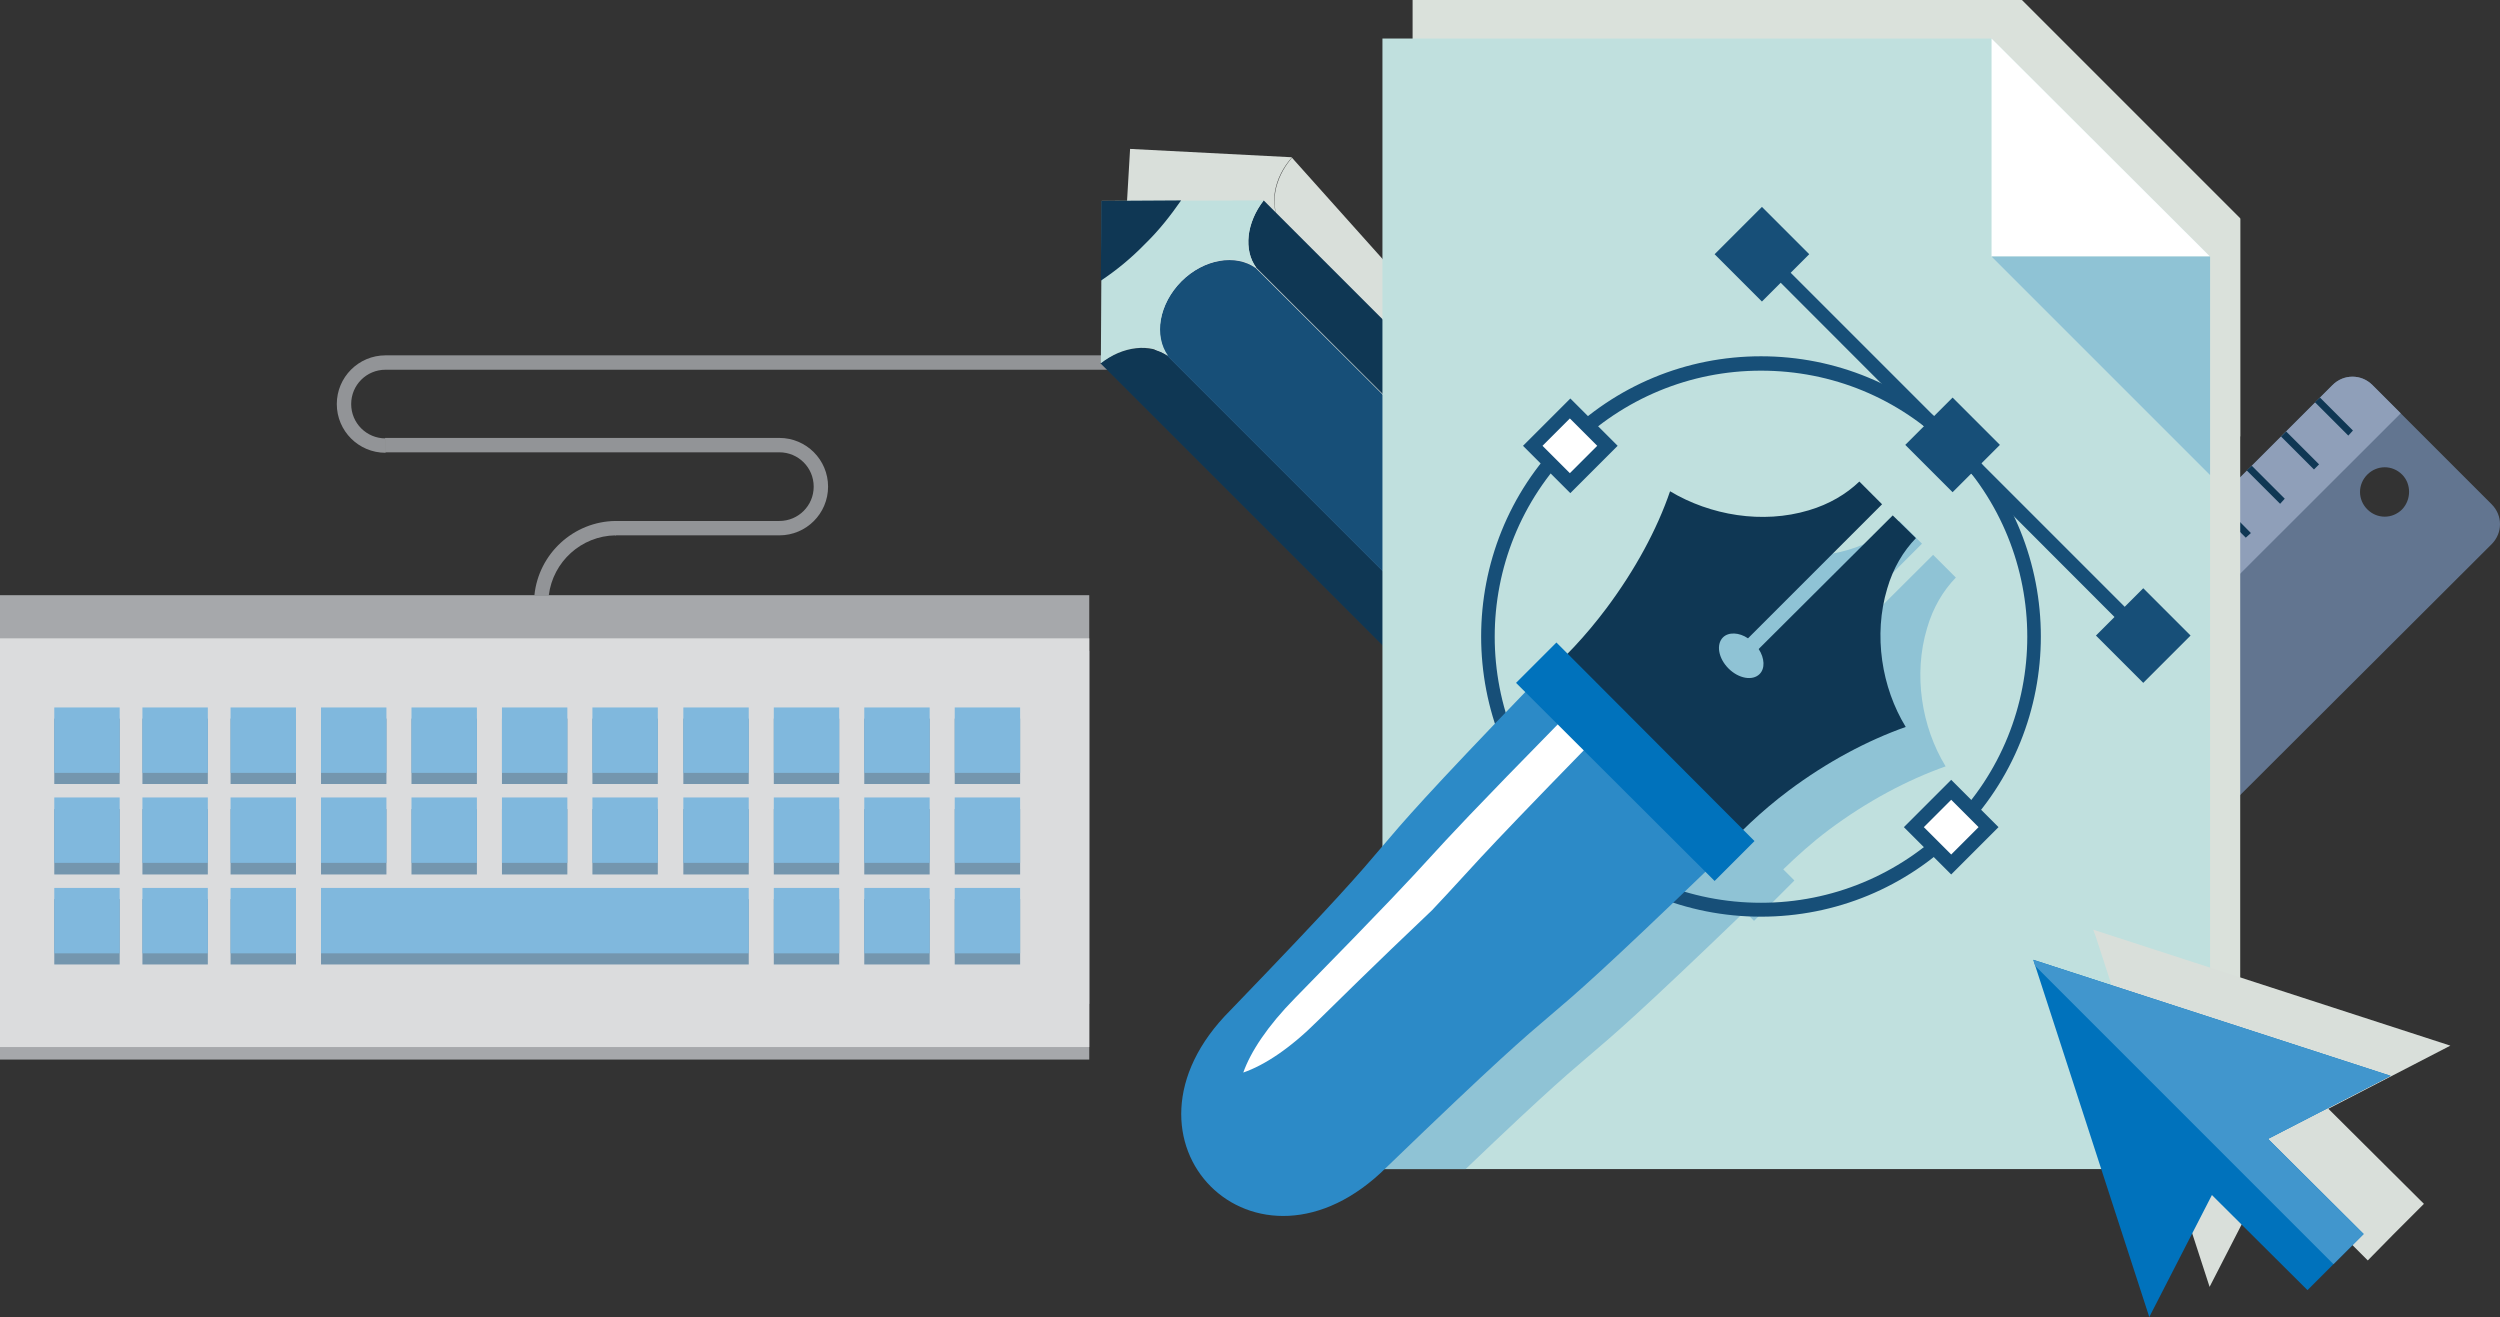 <?xml version="1.0" encoding="utf-8"?>
<!-- Generator: Adobe Illustrator 18.1.1, SVG Export Plug-In . SVG Version: 6.00 Build 0)  -->
<svg version="1.1" id="Layer_1" xmlns="http://www.w3.org/2000/svg" xmlns:xlink="http://www.w3.org/1999/xlink" x="0px" y="0px"
	 viewBox="0 0 538.9 283.9" enable-background="new 0 0 538.9 283.9" xml:space="preserve">
<rect x="0" y="0" width="538.9" height="283.9" fill="#333333" stroke="none"/>
<g>
	<g>
		<g>
			<path fill="#929497" d="M132.8,112.3v3.1h-0.1c-7.4,0.1-13.5,5.7-14.4,12.9h-3.1c0.9-8.9,8.4-15.9,17.5-16H132.8z"/>
		</g>
		<g>
			<path fill="#929497" d="M132.6,115.4h35.4c5.8,0,10.5-4.7,10.5-10.5c0-5.8-4.7-10.5-10.5-10.5l-85,0v3.1l85,0
				c4.1,0,7.4,3.3,7.4,7.4c0,4.1-3.3,7.4-7.4,7.4h-35.4V115.4L132.6,115.4z"/>
		</g>
		<g>
			<path fill="#929497" d="M83.1,97.6c-5.8,0-10.5-4.7-10.5-10.5c0-5.8,4.7-10.5,10.5-10.5h165.4v3.1H83.1c-4.1,0-7.4,3.3-7.4,7.4
				c0,4.1,3.3,7.4,7.4,7.4"/>
		</g>
	</g>
	<g>
		<path fill="#D9DFDA" d="M327.2,146l20.1-18l8.5-7.6L278.5,34c-3.9,4.5-4.9,10.4-2.4,14.3c-2.6-4-1.6-9.9,2.4-14.4l-34.9-1.8
			l-1,17.1v0l-1.1,17.8c0,0,0,0,0,0l77.2,86.4L327.2,146z M243.6,65.8c4.4-2.2,9.2-2.1,12.4,0.5C252.9,63.8,248.1,63.7,243.6,65.8z
			 M242.1,66.7c0.4-0.3,0.9-0.6,1.3-0.8C242.9,66.2,242.5,66.5,242.1,66.7z"/>
		<polygon fill="#D9DFDA" points="355.8,120.6 347.4,128.1 327.3,146.1 318.8,153.6 326.6,162.3 335,154.8 355.1,136.8 363.6,129.3 
					"/>
	</g>
	<g>
		<path fill="#627590" d="M439.7,206L414,180.3c-2.4-2.4-2.4-6.2,0-8.6L502.8,83c2.4-2.4,6.2-2.4,8.6,0l25.7,25.7
			c2.4,2.4,2.4,6.2,0,8.6L448.2,206C445.9,208.4,442,208.4,439.7,206z M517.8,102.3c-2.1-2.1-5.4-2.1-7.5,0c-2.1,2.1-2.1,5.4,0,7.5
			c2.1,2.1,5.4,2.1,7.5,0C519.8,107.7,519.8,104.3,517.8,102.3z"/>
		<path fill="#8F9FB9" d="M420.1,186.4l-6.1-6c-2.4-2.4-2.4-6.2,0-8.6L502.8,83c2.4-2.4,6.2-2.4,8.6,0l6.1,6.1L420.1,186.4z"/>
		<g>
			<g>
				<polygon fill="#0F3754" points="506.2,93.9 499,86.7 500.1,85.7 507.2,92.8 506.2,93.9 				"/>
			</g>
			<g>
				<polygon fill="#0F3754" points="498.8,101.2 491.7,94.1 492.8,93 499.9,100.1 498.8,101.2 				"/>
			</g>
			<g>
				<polygon fill="#0F3754" points="491.5,108.6 484.3,101.4 485.4,100.4 492.5,107.5 491.5,108.6 				"/>
			</g>
			<g>
				<polygon fill="#0F3754" points="484.1,115.9 477,108.8 478.1,107.7 485.2,114.9 484.1,115.9 				"/>
			</g>
			<g>
				<polygon fill="#0F3754" points="476.8,123.3 469.6,116.2 470.7,115.1 477.8,122.2 476.8,123.3 				"/>
			</g>
			<g>
				<polygon fill="#0F3754" points="469.4,130.6 462.3,123.5 463.3,122.4 470.5,129.6 469.4,130.6 				"/>
			</g>
			<g>
				<polygon fill="#0F3754" points="462,138 454.9,130.9 456,129.8 463.1,136.9 462,138 				"/>
			</g>
			<g>
				<polygon fill="#0F3754" points="454.7,145.3 447.6,138.2 448.6,137.1 455.8,144.3 454.7,145.3 				"/>
			</g>
			<g>
				<polygon fill="#0F3754" points="447.3,152.7 440.2,145.6 441.3,144.5 448.4,151.6 447.3,152.7 				"/>
			</g>
			<g>
				<polygon fill="#0F3754" points="440,160.1 432.9,152.9 433.9,151.9 441.1,159 440,160.1 				"/>
			</g>
			<g>
				<polygon fill="#0F3754" points="432.6,167.4 425.5,160.3 426.6,159.2 433.7,166.3 432.6,167.4 				"/>
			</g>
			<g>
				<polygon fill="#0F3754" points="425.3,174.8 418.1,167.6 419.2,166.6 426.3,173.7 425.3,174.8 				"/>
			</g>
		</g>
	</g>
	<g>
		<polygon fill="#DAE1DB" points="482.9,243.7 482.9,112.7 482.9,47.1 435.8,0 304.5,0 304.5,48.6 304.5,112.7 304.5,243.7 		"/>
		<g>
			<polygon fill="#DAE1DB" points="435.8,47.1 482.9,47.1 435.8,0 			"/>
			<polygon fill="#DAE1DB" points="482.9,47.1 435.8,47.1 482.9,94.1 			"/>
		</g>
	</g>
	<g>
		<path fill="#0F3754" d="M319.2,160.3l-82-82c4.7-3.7,10.6-4.3,14.5-1.6l75.5,75.5L319.2,160.3z"/>
		<path fill="#174F78" d="M346.3,133.2l-19.1,19.1l-75.5-75.5l0,0c0,0,0-0.1-0.1-0.1c0,0,0.1,0.1,0.1,0.1
			c-3.1-4.3-1.9-11.2,2.9-16.1c4.9-4.9,11.8-6,16.1-2.9c0,0-0.1-0.1-0.1-0.1c0,0,0.1,0,0.1,0.1l0,0L346.3,133.2z"/>
		<path fill="#0F3754" d="M270.8,57.7c-2.8-3.8-2.1-9.7,1.6-14.5l82,82l-8,8L270.8,57.7z"/>
		<path fill="#C0E0DE" d="M272.4,43.2c-3.7,4.7-4.4,10.7-1.6,14.5l0,0c0,0-0.1,0-0.1-0.1c0,0,0.1,0.1,0.1,0.1
			c-4.3-3.1-11.2-2-16.1,2.9c-4.9,4.9-6,11.8-2.9,16.1c0,0-0.1-0.1-0.1-0.1c0,0,0,0.1,0.1,0.1l0,0c-3.8-2.8-9.8-2.1-14.5,1.6l0.2-35
			L272.4,43.2z"/>
		<path fill="#0F3754" d="M237.3,60.5l0.1-17.2l17.2-0.1c-2.3,3.3-4.8,6.5-7.8,9.4C243.8,55.7,240.6,58.3,237.3,60.5z"/>
		<g>
			<polygon fill="#627590" points="319.3,160.4 327.3,152.4 335.6,160.6 327.6,168.6 			"/>
			
				<rect x="327.5" y="141.1" transform="matrix(-0.707 0.707 -0.707 -0.707 686.018 9.762)" fill="#8F9FB9" width="27" height="11.6"/>
			<polygon fill="#627590" points="346.4,133.3 354.4,125.3 362.6,133.5 354.6,141.5 			"/>
		</g>
	</g>
	<g>
		<g>
			<polygon fill="#C0E0DE" points="476.4,252 476.4,121 476.4,55.3 429.3,8.3 298,8.3 298,56.9 298,121 298,252 			"/>
			<g>
				<polygon fill="#FFFFFF" points="429.3,55.3 476.4,55.3 429.3,8.3 				"/>
				<polygon fill="#8FC3D5" points="476.4,55.3 429.3,55.3 476.4,102.4 				"/>
			</g>
		</g>
		<g>
			<defs>
				<polygon id="SVGID_1_" points="476.4,252 476.4,121 476.4,55.3 429.3,8.3 298,8.3 298,56.9 298,121 298,252 				"/>
			</defs>
			<clipPath id="SVGID_2_">
				<use xlink:href="#SVGID_1_"  overflow="visible"/>
			</clipPath>
			<path clip-path="url(#SVGID_2_)" fill="#8FC3D5" d="M273.8,226.5c45.8-47.4,19.5-22.9,63.6-68.7l-2-2l8.7-8.7l2.4,2.4
				c2.9-3,5.8-6.2,8.5-9.8c6.2-8.3,10.9-17,13.7-25.2c8.5,5.2,19.8,7,29.8,4c4.4-1.3,8.1-3.5,10.9-6.2l4.9,4.9l-0.2,0.2l-28.6,28.6
				c-1.9-1.2-4.2-1.4-5.4-0.1c-1.5,1.5-1,4.5,1.2,6.7c2.2,2.2,5.2,2.7,6.7,1.2c1.2-1.2,1.1-3.4-0.2-5.4l28.7-28.6l0.2-0.2l4.9,4.9
				c-2.7,2.8-4.9,6.4-6.2,10.9c-3,10-1.2,21.3,4,29.8c-8.2,2.9-16.9,7.5-25.2,13.7c-3.6,2.7-6.8,5.6-9.8,8.5l2.4,2.4l-8.7,8.7l-2-2
				c-45.8,44.1-21.2,17.9-68.7,63.7C279.5,288.3,245.8,254.5,273.8,226.5z"/>
		</g>
		<g>
			<g>
				<g>
					<path fill="#174F78" d="M379.6,197.6L379.6,197.6c-16.1,0-31.3-6.3-42.7-17.7c-23.5-23.5-23.5-61.9,0-85.4
						c11.4-11.4,26.6-17.7,42.7-17.7c16.1,0,31.3,6.3,42.7,17.7c23.5,23.5,23.5,61.9,0,85.4C410.9,191.3,395.7,197.6,379.6,197.6
						L379.6,197.6z M379.6,79.9c-15.3,0-29.7,6-40.6,16.8c-22.4,22.4-22.4,58.7,0,81.1c10.8,10.8,25.2,16.8,40.6,16.8
						c15.3,0,29.7-6,40.6-16.8c22.4-22.4,22.4-58.7,0-81.1C409.3,85.8,394.9,79.9,379.6,79.9L379.6,79.9z"/>
				</g>
				<g>
					<polygon fill="#174F78" points="458.2,135.4 381.4,58.5 383.6,56.4 460.4,133.2 458.2,135.4 					"/>
				</g>
				<g>
					<g>
						<polygon fill="#FFFFFF" points="346.5,96.1 338.5,88.1 330.4,96.1 338.5,104.2 						"/>
						<path fill="#174F78" d="M338.5,106.3l-10.2-10.2l10.2-10.2l10.2,10.2L338.5,106.3L338.5,106.3z M332.5,96.1l5.9,5.9l5.9-5.9
							l-5.9-5.9L332.5,96.1L332.5,96.1z"/>
					</g>
					<g>
						<polygon fill="#FFFFFF" points="428.7,178.3 420.6,170.2 412.6,178.3 420.6,186.4 						"/>
						<path fill="#174F78" d="M420.6,188.5l-10.2-10.2l10.2-10.2l10.2,10.2L420.6,188.5L420.6,188.5z M414.7,178.3l5.9,5.9l5.9-5.9
							l-5.9-5.9L414.7,178.3L414.7,178.3z"/>
					</g>
				</g>
				<g>
					<polygon fill="#174F78" points="429,95.9 420.9,87.8 412.8,95.9 420.9,103.9 					"/>
					<path fill="#174F78" d="M420.9,106.1l-10.2-10.2l10.2-10.2l10.2,10.2L420.9,106.1L420.9,106.1z M415,95.9l5.9,5.9l5.9-5.9
						l-5.9-5.9L415,95.9L415,95.9z"/>
				</g>
				<g>
					<polygon fill="#FFFFFF" points="345.7,179.1 337.6,171.1 329.6,179.1 337.6,187.2 					"/>
					<path fill="#174F78" d="M337.6,189.3l-10.2-10.2l10.2-10.2l10.2,10.2L337.6,189.3L337.6,189.3z M331.7,179.1l5.9,5.9l5.9-5.9
						l-5.9-5.9L331.7,179.1L331.7,179.1z"/>
				</g>
				<g>
					<polygon fill="#174F78" points="387.9,54.8 379.8,46.7 371.7,54.8 379.8,62.8 					"/>
					<path fill="#174F78" d="M379.8,65l-10.2-10.2l10.2-10.2L390,54.8L379.8,65L379.8,65z M373.9,54.8l5.9,5.9l5.9-5.9l-5.9-5.9
						L373.9,54.8L373.9,54.8z"/>
				</g>
				<g>
					
						<rect x="456.3" y="131.3" transform="matrix(0.707 0.707 -0.707 0.707 232.154 -286.549)" fill="#174F78" width="11.4" height="11.4"/>
					<path fill="#174F78" d="M462,147.2L451.8,137l10.2-10.2l10.2,10.2L462,147.2L462,147.2z M456.1,137l5.9,5.9l5.9-5.9l-5.9-5.9
						L456.1,137L456.1,137z"/>
				</g>
			</g>
		</g>
		<g>
			<path fill="#2C8AC7" d="M298.9,251.6c-28.1,28-61.8-5.7-33.7-33.8c46.3-48,18.9-22.3,65.2-70.3c12.9,13,25.9,25.9,38.9,38.8
				C321.2,232.7,346.9,205.3,298.9,251.6z"/>
			<path fill="#FFFFFF" d="M308.7,196.2c-4.3,4.1-11.1,10.5-24.6,23.8c-6,6-11.5,9.6-16.1,11.2c1.6-4.5,5.2-10,11.2-16.1
				c40.9-41.7,17.2-18.8,58.1-60.5c1.9,1.9,3.7,3.7,5.6,5.6C315.5,188.3,318.6,185.7,308.7,196.2z"/>
			<path fill="#0F3754" d="M389.9,110c4.4-1.3,8.1-3.5,10.9-6.2l4.9,4.9l-0.2,0.2l-28.7,28.7c-1.9-1.3-4.2-1.4-5.4-0.2
				c-1.5,1.5-1,4.5,1.2,6.7c2.2,2.2,5.2,2.7,6.7,1.2c1.2-1.2,1.1-3.4-0.2-5.4l28.7-28.6l0.2-0.2l5,4.9c-2.7,2.8-4.9,6.4-6.2,10.9
				c-3,10-1.2,21.3,4,29.8c-8.2,2.9-16.9,7.5-25.2,13.7c-6,4.5-11.1,9.4-15.3,14.3c-5.2-6.5-11.3-13.3-18.1-20.2
				c-6.8-6.8-13.7-12.9-20.2-18.1c5-4.2,9.8-9.3,14.3-15.3c6.2-8.3,10.9-17,13.7-25.2C368.7,111.1,379.9,113,389.9,110z"/>
			<polygon fill="#0072BC" points="369.6,189.9 326.8,147.2 335.5,138.5 378.2,181.3 			"/>
		</g>
	</g>
	<polygon fill="#D9DFDA" points="528.2,225.4 489.7,212.9 451.2,200.4 451.7,201.7 451.7,201.7 463.8,238.9 476.3,277.4 
		489.8,251.1 510.4,271.7 516,266 516,266 522.5,259.5 501.9,239 	"/>
	<g>
		<polygon fill="#0072BC" points="515.3,231.9 476.8,219.4 438.3,206.9 450.8,245.4 463.3,283.9 476.8,257.6 497.4,278.1 509.5,266 
			488.9,245.5 		"/>
		<polygon fill="#4196CD" points="476.8,219.4 438.3,206.9 438.7,208.2 503,272.5 509.5,266 488.9,245.5 515.3,231.9 		"/>
	</g>
	<g>
		<rect x="0" y="128.3" fill="#A6A8AB" width="234.8" height="88.1"/>
	</g>
	<rect x="0" y="140.3" fill="#A6A8AB" width="234.8" height="88.1"/>
	<rect x="0" y="137.6" fill="#DBDCDD" width="234.8" height="88.1"/>
	<g>
		<g>
			<rect x="49.7" y="154.9" fill="#7496AE" width="14.1" height="14.1"/>
			<rect x="69.2" y="154.9" fill="#7496AE" width="14.1" height="14.1"/>
			<rect x="88.7" y="154.9" fill="#7496AE" width="14.1" height="14.1"/>
			<rect x="108.2" y="154.9" fill="#7496AE" width="14.1" height="14.1"/>
			<rect x="127.7" y="154.9" fill="#7496AE" width="14.1" height="14.1"/>
			<rect x="147.3" y="154.9" fill="#7496AE" width="14.1" height="14.1"/>
			<rect x="166.8" y="154.9" fill="#7496AE" width="14.1" height="14.1"/>
			<rect x="186.3" y="154.9" fill="#7496AE" width="14.1" height="14.1"/>
			<rect x="205.8" y="154.9" fill="#7496AE" width="14.1" height="14.1"/>
		</g>
		<g>
			<rect x="49.7" y="174.4" fill="#7496AE" width="14.1" height="14.1"/>
			<rect x="69.2" y="174.4" fill="#7496AE" width="14.1" height="14.1"/>
			<rect x="88.7" y="174.4" fill="#7496AE" width="14.1" height="14.1"/>
			<rect x="108.2" y="174.4" fill="#7496AE" width="14.1" height="14.1"/>
			<rect x="127.7" y="174.4" fill="#7496AE" width="14.1" height="14.1"/>
			<rect x="147.3" y="174.4" fill="#7496AE" width="14.1" height="14.1"/>
			<rect x="166.8" y="174.4" fill="#7496AE" width="14.1" height="14.1"/>
			<rect x="186.3" y="174.4" fill="#7496AE" width="14.1" height="14.1"/>
			<rect x="205.8" y="174.4" fill="#7496AE" width="14.1" height="14.1"/>
		</g>
		<g>
			<rect x="49.7" y="193.8" fill="#7496AE" width="14.1" height="14.1"/>
			<polygon fill="#7496AE" points="155.5,193.8 147.3,193.8 69.2,193.8 69.2,207.9 147.3,207.9 155.5,207.9 161.4,207.9 
				161.4,193.8 			"/>
			<rect x="166.8" y="193.8" fill="#7496AE" width="14.1" height="14.1"/>
			<rect x="186.3" y="193.8" fill="#7496AE" width="14.1" height="14.1"/>
			<rect x="205.8" y="193.8" fill="#7496AE" width="14.1" height="14.1"/>
		</g>
	</g>
	<g>
		<g>
			<rect x="49.7" y="152.5" fill="#80B8DD" width="14.1" height="14.1"/>
			<rect x="69.2" y="152.5" fill="#80B8DD" width="14.1" height="14.1"/>
			<rect x="88.7" y="152.5" fill="#80B8DD" width="14.1" height="14.1"/>
			<rect x="108.2" y="152.5" fill="#80B8DD" width="14.1" height="14.1"/>
			<rect x="127.7" y="152.5" fill="#80B8DD" width="14.1" height="14.1"/>
			<rect x="147.3" y="152.5" fill="#80B8DD" width="14.1" height="14.1"/>
			<rect x="166.8" y="152.5" fill="#80B8DD" width="14.1" height="14.1"/>
			<rect x="186.3" y="152.5" fill="#80B8DD" width="14.1" height="14.1"/>
			<rect x="205.8" y="152.5" fill="#80B8DD" width="14.1" height="14.1"/>
		</g>
		<g>
			<rect x="49.7" y="171.9" fill="#80B8DD" width="14.1" height="14.1"/>
			<rect x="69.2" y="171.9" fill="#80B8DD" width="14.1" height="14.1"/>
			<rect x="88.7" y="171.9" fill="#80B8DD" width="14.1" height="14.1"/>
			<rect x="108.2" y="171.9" fill="#80B8DD" width="14.1" height="14.1"/>
			<rect x="127.7" y="171.9" fill="#80B8DD" width="14.1" height="14.1"/>
			<rect x="147.3" y="171.9" fill="#80B8DD" width="14.1" height="14.1"/>
			<rect x="166.8" y="171.9" fill="#80B8DD" width="14.1" height="14.1"/>
			<rect x="186.3" y="171.9" fill="#80B8DD" width="14.1" height="14.1"/>
			<rect x="205.8" y="171.9" fill="#80B8DD" width="14.1" height="14.1"/>
		</g>
		<g>
			<rect x="49.7" y="191.4" fill="#80B8DD" width="14.1" height="14.1"/>
			<polygon fill="#80B8DD" points="155.5,191.4 147.3,191.4 69.2,191.4 69.2,205.5 147.3,205.5 155.5,205.5 161.4,205.5 
				161.4,191.4 			"/>
			<rect x="166.8" y="191.4" fill="#80B8DD" width="14.1" height="14.1"/>
			<rect x="186.3" y="191.4" fill="#80B8DD" width="14.1" height="14.1"/>
			<rect x="205.8" y="191.4" fill="#80B8DD" width="14.1" height="14.1"/>
		</g>
	</g>
</g>
<g>
	<g>
		<polygon fill="#DAE1DB" points="1506.3,279.2 1506.3,156.5 1506.3,95 1462.2,50.9 1339.2,50.9 1339.2,96.4 1339.2,156.5 
			1339.2,279.2 		"/>
		<g>
			<polygon fill="#DAE1DB" points="1462.2,95 1506.3,95 1462.2,50.9 			"/>
			<polygon fill="#DAE1DB" points="1506.3,95 1462.2,95 1506.3,139.1 			"/>
		</g>
	</g>
	<g>
		<polygon fill="#C0E0DE" points="1500.3,286.8 1500.3,163 1500.3,100.9 1455.8,56.5 1331.8,56.5 1331.8,102.4 1331.8,163 
			1331.8,286.8 		"/>
		<polygon fill="#FFFFFF" points="1455.8,100.9 1500.3,100.9 1455.8,56.5 		"/>
		<polygon fill="#8FC3D5" points="1500.3,100.9 1455.8,100.9 1500.3,145.4 		"/>
		<g>
			<path fill="#174F78" d="M1361.6,76.7c0-3,2.4-5.3,5.4-5.3c3,0,5.4,2.4,5.4,5.3c0,3-2.4,5.4-5.4,5.4
				C1364,82,1361.6,79.6,1361.6,76.7z"/>
			<circle fill="#0072BC" cx="1352.1" cy="76.7" r="5.4"/>
			<path fill="#8FC1E1" d="M1387.3,76.7c0,3-2.4,5.4-5.4,5.4c-3,0-5.4-2.4-5.4-5.4c0-3,2.4-5.3,5.4-5.3
				C1384.9,71.3,1387.3,73.7,1387.3,76.7z"/>
		</g>
		<g>
			<rect x="1346.7" y="91" fill="#0072BC" width="48.2" height="2.7"/>
			<rect x="1346.7" y="97.5" fill="#8FC1E1" width="68.5" height="2.7"/>
			<rect x="1346.7" y="104.1" fill="#8FC1E1" width="54.2" height="2.7"/>
		</g>
		<g>
			<rect x="1372.3" y="161.9" fill="#8FC3D5" width="192.5" height="84.5"/>
			<path fill="#174F78" d="M1376.4,169.9l81.9,52.2c5.6,3.6,14.7,3.6,20.3,0l81.9-52.2c2.6-1.7,4-3.9,4.2-6.1V163
				c0-0.4-0.1-0.7-0.2-1.1h-192.1C1371.7,164.7,1373.1,167.7,1376.4,169.9z"/>
		</g>
		<g>
			<rect x="1345.4" y="219.4" fill="#174F78" width="82.1" height="51.3"/>
			<g>
				<path fill="#FFFFFF" d="M1365.5,232.3c0-2.5,2-4.6,4.6-4.6c2.5,0,4.6,2,4.6,4.6c0,2.5-2,4.6-4.6,4.6
					C1367.5,236.9,1365.5,234.9,1365.5,232.3z"/>
				<path fill="#0072BC" d="M1352.7,232.3c0-2.5,2-4.6,4.6-4.6c2.5,0,4.6,2,4.6,4.6c0,2.5-2,4.6-4.6,4.6
					C1354.8,236.9,1352.7,234.9,1352.7,232.3z"/>
				<path fill="#8FC1E1" d="M1387.4,232.3c0,2.5-2,4.6-4.6,4.6c-2.5,0-4.6-2-4.6-4.6c0-2.5,2-4.6,4.6-4.6
					C1385.3,227.8,1387.4,229.8,1387.4,232.3z"/>
			</g>
			<g>
				<rect x="1352.7" y="244.6" fill="#8FC1E1" width="41.2" height="2.3"/>
				<rect x="1352.7" y="250.2" fill="#8FC1E1" width="58.5" height="2.3"/>
				<rect x="1352.7" y="255.8" fill="#8FC1E1" width="46.3" height="2.3"/>
			</g>
		</g>
		<g>
			<path fill="#0F3754" d="M1298.9,111.4v139.4c2-0.3,3.5-1.9,3.8-3.8V111.4H1298.9z"/>
			<path fill="#174F78" d="M1311.7,111.4h-9V247l0,0c0,0,0,0,0,0.1c0,0,0,0,0-0.1c0.3,2.2,2.2,3.9,4.5,3.9c2.3,0,4.2-1.7,4.5-3.9
				c0,0,0,0,0,0.1c0,0,0,0,0-0.1h0V111.4z"/>
			<path fill="#0F3754" d="M1311.7,247c0.2,2,1.8,3.5,3.8,3.8V111.4h-3.8V247z"/>
			<path fill="#C0E0DE" d="M1315.5,250.8c-2-0.3-3.5-1.9-3.8-3.8h0c0,0,0,0,0,0.1c0,0,0,0,0-0.1c-0.3,2.2-2.2,3.9-4.5,3.9
				c-2.3,0-4.2-1.7-4.5-3.9c0,0,0,0,0,0.1c0,0,0,0,0-0.1l0,0c-0.2,2-1.8,3.5-3.8,3.8l8.3,10.3L1315.5,250.8z"/>
			<path fill="#0F3754" d="M1303.1,256.1l4.1,5.1l4.1-5.1c-1.3-0.3-2.7-0.5-4.1-0.5S1304.4,255.8,1303.1,256.1z"/>
			<g>
				<rect x="1298.9" y="106.5" fill="#0072BC" width="3.8" height="4.9"/>
				<rect x="1302.7" y="106.5" fill="#8FC1E1" width="9" height="4.9"/>
				<rect x="1311.7" y="106.5" fill="#0072BC" width="3.8" height="4.9"/>
			</g>
		</g>
	</g>
	<g>
		
			<rect x="1538.9" y="123.3" transform="matrix(-0.428 0.903 -0.903 -0.428 2428.883 -1169.094)" fill="#DBE3E5" width="90.4" height="120.6"/>
		
			<rect x="1546.2" y="130.5" transform="matrix(-0.428 0.903 -0.903 -0.428 2428.855 -1169.11)" fill="#0072BC" width="76" height="106.1"/>
		<polygon fill="#57A2D3" points="1519.9,195.2 1648.4,172 1615.8,240.7 		"/>
	</g>
	<g>
		
			<rect x="1693.5" y="77.6" transform="matrix(-8.848991e-02 0.996 -0.996 -8.848991e-02 2029.967 -1581.764)" fill="#DBE3E5" width="90.4" height="120.6"/>
		<polygon fill="#175079" points="1682.5,171.1 1689.2,95.4 1794.9,104.8 1788.2,180.5 		"/>
		<polygon fill="#4B7797" points="1682.5,171.1 1794.9,104.8 1788.2,180.5 		"/>
	</g>
	<g>
		
			<rect x="1535.5" y="37.8" transform="matrix(-9.670053e-02 0.995 -0.995 -9.670053e-02 1831.199 -1465.709)" fill="#DBE3E5" width="90.4" height="120.6"/>
		
			<rect x="1542.7" y="45" transform="matrix(-9.668130e-02 0.995 -0.995 -9.668130e-02 1831.164 -1465.715)" fill="#8FC1E1" width="76" height="106.1"/>
		<polygon fill="#BCDAED" points="1524.2,130.8 1637.2,65.4 1629.9,141.1 		"/>
	</g>
	<g>
		<g>
			<g>
				<path fill="#30363D" d="M1708.9,44.8l-14.5,4L1673,33l-50.3,13.9l-10.3,24.6L1560,86c-6.1,1.7-9.7,8.1-8.1,14.2l26.9,97.4
					c1.7,6.2,8.1,9.8,14.2,8.1l148.9-41.2c6.1-1.7,9.7-8.1,8-14.2l-26.9-97.4C1721.4,46.7,1715.1,43.1,1708.9,44.8z"/>
				<path fill="#5A6374" d="M1709.8,108.9c6.1,22-6.8,44.8-28.8,50.9c-22,6.1-44.8-6.8-50.9-28.8c-6.1-22,6.8-44.8,28.8-50.9
					C1680.9,74,1703.7,86.9,1709.8,108.9z"/>
				<path fill="#30363D" d="M1704.4,110.4c5.3,19-5.9,38.7-24.9,44c-19,5.3-38.7-5.9-44-24.9c-5.3-19,5.9-38.7,24.9-44
					C1679.4,80.2,1699.1,91.4,1704.4,110.4z"/>
				<path fill="#90ABBF" d="M1695.5,112.9c3.9,14.1-4.4,28.8-18.5,32.7c-14.1,3.9-28.8-4.4-32.7-18.5c-3.9-14.1,4.4-28.8,18.5-32.7
					C1677,90.5,1691.6,98.7,1695.5,112.9z"/>
				<path fill="#FFFFFF" d="M1668.3,109.2c1.4,5-1.6,10.2-6.6,11.6c-5,1.4-10.2-1.6-11.6-6.6c-1.4-5,1.6-10.2,6.6-11.6
					C1661.8,101.2,1667,104.2,1668.3,109.2z"/>
				<path fill="#FFFFFF" d="M1659,126.9c0.8,2.8-0.9,5.7-3.7,6.5c-2.8,0.8-5.7-0.9-6.5-3.7c-0.8-2.8,0.9-5.7,3.7-6.5
					C1655.3,122.5,1658.2,124.1,1659,126.9z"/>
				<path fill="#484F5A" d="M1566.1,92.5c-4.3,1.2-8.6-0.2-11.5-3.2c-2.6,2.8-3.8,6.9-2.7,10.9l26.9,97.4c1.7,6.2,8.1,9.8,14.2,8.1
					l31.2-8.6l-31-112.1L1566.1,92.5z"/>
				<path fill="#484F5A" d="M1591.1,77.1c0.5,1.8-0.6,3.6-2.3,4.1l-21.8,6c-1.8,0.5-3.6-0.5-4.1-2.3l-0.4-1.6
					c-0.5-1.8,0.6-3.6,2.3-4.1l21.8-6c1.8-0.5,3.6,0.6,4.1,2.3L1591.1,77.1z"/>
				<path fill="#FFFFFF" d="M1675.4,47.3c0.5,1.8-0.6,3.7-2.4,4.3L1631.3,63c-1.8,0.5-3.8-0.6-4.3-2.4l-1.8-6.7
					c-0.5-1.8,0.6-3.7,2.4-4.3l41.7-11.5c1.8-0.5,3.7,0.6,4.3,2.4L1675.4,47.3z"/>
			</g>
		</g>
	</g>
	<g>
		<g>
			<g>
				<path fill="#CDD5D7" d="M1688.2,186.6l-124.6,65.1c-1.5,0.8-2,2.6-1.3,4.1l10.5,20.1c0.8,1.5,2.6,2,4.1,1.3l124.6-65.1
					c1.5-0.8,2-2.6,1.3-4.1l-10.5-20.1C1691.5,186.4,1689.7,185.8,1688.2,186.6z M1576.3,263.1c-0.8,0.4-1.9,0.1-2.3-0.7
					c-0.4-0.8-0.1-1.9,0.7-2.3c0.8-0.4,1.8-0.1,2.3,0.7C1577.4,261.7,1577.1,262.7,1576.3,263.1z"/>
				<path fill="#807F7F" d="M1574,258.9c-1.5,0.8-2.1,2.7-1.3,4.2c0.8,1.5,2.6,2.1,4.2,1.3c1.5-0.8,2.1-2.7,1.3-4.2
					C1577.4,258.7,1575.6,258.1,1574,258.9z M1576.3,263.1c-0.8,0.4-1.9,0.1-2.3-0.7c-0.4-0.8-0.1-1.9,0.7-2.3
					c0.8-0.4,1.8-0.1,2.3,0.7C1577.4,261.7,1577.1,262.7,1576.3,263.1z"/>
			</g>
			<g>
				<path fill="#C1C7CA" d="M1689.5,187.6L1564.6,252c-1.5,0.8-2.1,2.6-1.3,4l10.4,20.1c0.8,1.5,2.6,2,4,1.3l124.9-64.4
					c1.5-0.8,2.1-2.6,1.3-4l-10.4-20.1C1692.8,187.4,1691,186.8,1689.5,187.6z M1577.1,263.5c-0.8,0.4-1.9,0.1-2.3-0.7
					c-0.4-0.8-0.1-1.9,0.7-2.3c0.8-0.4,1.8-0.1,2.3,0.7C1578.3,262.1,1578,263.1,1577.1,263.5z"/>
				<polygon fill="#F5F1F0" points="1683.8,222.7 1703,212.9 1689.8,187.4 1670.7,197.3 				"/>
				<polygon fill="#DBE3E5" points="1664.8,232.5 1683.9,222.7 1670.8,197.2 1651.6,207.1 				"/>
				
					<rect x="1638" y="210.4" transform="matrix(-0.889 0.458 -0.458 -0.889 3217.209 -331.092)" fill="#CDD5D7" width="21.6" height="28.6"/>
				<polygon fill="#C1C7CA" points="1626.7,252.2 1645.9,242.3 1632.8,216.8 1613.6,226.7 				"/>
				<polygon fill="#A9AFB1" points="1607.7,262 1626.9,252.1 1613.7,226.6 1594.6,236.5 				"/>
				
					<rect x="1580.9" y="239.8" transform="matrix(-0.889 0.458 -0.458 -0.889 3122.864 -249.361)" fill="#8D9293" width="21.6" height="28.6"/>
				<path fill="#989897" d="M1574.9,259.3c-1.5,0.8-2.1,2.6-1.3,4.2c0.8,1.5,2.6,2.1,4.1,1.3c1.5-0.8,2.1-2.6,1.3-4.1
					C1578.3,259.1,1576.4,258.5,1574.9,259.3z M1577.1,263.5c-0.8,0.4-1.9,0.1-2.3-0.7c-0.4-0.8-0.1-1.9,0.7-2.3
					c0.8-0.4,1.8-0.1,2.3,0.7C1578.3,262.1,1578,263.1,1577.1,263.5z"/>
			</g>
			<g>
				<path fill="#CDD5D7" d="M1696.9,200.7l-131.3,50.2c-1.6,0.6-2.3,2.3-1.7,3.9l8.1,21.1c0.6,1.6,2.3,2.3,3.9,1.7l131.3-50.2
					c1.6-0.6,2.3-2.3,1.7-3.9l-8.1-21.1C1700.2,200.9,1698.4,200.1,1696.9,200.7z M1576.8,263.7c-0.9,0.3-1.9-0.1-2.2-1
					c-0.3-0.9,0.1-1.9,1-2.2c0.9-0.3,1.9,0.1,2.2,1C1578.1,262.4,1577.7,263.4,1576.8,263.7z"/>
				<polygon fill="#9EAECB" points="1687.3,235 1707.5,227.3 1697.2,200.5 1677.1,208.2 				"/>
				<polygon fill="#8A98B1" points="1667.3,242.6 1687.5,234.9 1677.2,208.2 1657.1,215.9 				"/>
				<polygon fill="#758097" points="1647.3,250.3 1667.5,242.6 1657.2,215.8 1637.1,223.5 				"/>
				<polygon fill="#5A6374" points="1627.3,257.9 1647.5,250.2 1637.2,223.5 1617.1,231.2 				"/>
				<polygon fill="#484F5A" points="1607.3,265.6 1627.5,257.9 1617.2,231.1 1597.1,238.8 				"/>
				<polygon fill="#30363D" points="1587.3,273.2 1607.5,265.5 1597.2,238.8 1577.1,246.5 				"/>
				<path fill="#807F7F" d="M1575.1,259.3c-1.6,0.6-2.4,2.4-1.8,4c0.6,1.6,2.4,2.4,4,1.8c1.6-0.6,2.4-2.4,1.8-4
					C1578.4,259.5,1576.7,258.7,1575.1,259.3z M1576.8,263.7c-0.9,0.3-1.9-0.1-2.2-1c-0.3-0.9,0.1-1.9,1-2.2c0.9-0.3,1.9,0.1,2.2,1
					C1578.1,262.4,1577.7,263.4,1576.8,263.7z"/>
			</g>
			<g>
				<path fill="#DBE3E5" d="M1706.3,224.6l-138.4,24.5c-1.6,0.3-2.7,1.8-2.4,3.5l3.9,22.3c0.3,1.6,1.9,2.7,3.5,2.4l138.4-24.5
					c1.6-0.3,2.7-1.9,2.4-3.5l-3.9-22.3C1709.5,225.4,1708,224.3,1706.3,224.6z M1576.5,263.9c-0.9,0.2-1.8-0.5-2-1.4
					c-0.2-0.9,0.4-1.8,1.4-2c0.9-0.2,1.8,0.5,2,1.4C1578,262.8,1577.4,263.7,1576.5,263.9z"/>
				
					<rect x="1687.8" y="226.2" transform="matrix(-0.985 0.174 -0.174 -0.985 3413.06 180.994)" fill="#C2D1DC" width="21.6" height="28.6"/>
				<polygon fill="#A5BBCB" points="1669.4,260.2 1690.6,256.5 1685.6,228.3 1664.4,232 				"/>
				
					<rect x="1645.6" y="233.7" transform="matrix(-0.985 0.174 -0.174 -0.985 3330.697 203.574)" fill="#7C9CB3" width="21.6" height="28.6"/>
				<polygon fill="#57809E" points="1627.2,267.7 1648.5,263.9 1643.5,235.7 1622.2,239.5 				"/>
				<polygon fill="#36688B" points="1606.1,271.4 1627.4,267.7 1622.4,239.5 1601.1,243.2 				"/>
				<polygon fill="#175079" points="1585,275.2 1606.3,271.4 1601.3,243.2 1580.1,247 				"/>
				<path fill="#8A8A8A" d="M1575.7,259.2c-1.7,0.3-2.8,1.9-2.5,3.6c0.3,1.7,1.9,2.8,3.6,2.5c1.7-0.3,2.8-1.9,2.5-3.6
					C1578.9,260,1577.3,258.9,1575.7,259.2z M1576.5,263.9c-0.9,0.2-1.8-0.5-2-1.4c-0.2-0.9,0.4-1.8,1.4-2c0.9-0.2,1.8,0.5,2,1.4
					C1578,262.8,1577.4,263.7,1576.5,263.9z"/>
			</g>
			<g>
				<path fill="#F5F1F0" d="M1711.3,266.7l-139.2-19.6c-1.6-0.2-3.2,0.9-3.4,2.6l-3.2,22.4c-0.2,1.6,0.9,3.2,2.6,3.4l139.2,19.6
					c1.6,0.2,3.2-0.9,3.4-2.6l3.2-22.4C1714.1,268.4,1713,266.9,1711.3,266.7z M1575.7,263.8c-0.9-0.1-1.6-1-1.4-1.9
					c0.1-0.9,1-1.6,1.9-1.4c0.9,0.1,1.6,1,1.4,1.9C1577.5,263.3,1576.7,263.9,1575.7,263.8z"/>
				<polygon fill="#B0D3EA" points="1686.4,292.1 1707.7,295.1 1711.7,266.7 1690.4,263.7 				"/>
				<polygon fill="#A3CCE7" points="1665.2,289.1 1686.5,292.1 1690.5,263.7 1669.2,260.7 				"/>
				
					<rect x="1645.9" y="259.1" transform="matrix(-0.99 -0.139 0.139 -0.99 3259.15 774.715)" fill="#7DB7DD" width="21.6" height="28.6"/>
				
					<rect x="1624.7" y="256.1" transform="matrix(-0.99 -0.139 0.139 -0.99 3217.365 765.874)" fill="#58A2D3" width="21.6" height="28.6"/>
				<polygon fill="#2E8BC8" points="1601.6,280.2 1622.9,283.2 1626.9,254.8 1605.6,251.8 				"/>
				
					<rect x="1582.3" y="250.2" transform="matrix(-0.99 -0.139 0.139 -0.99 3133.809 748.11)" fill="#0072BC" width="21.6" height="28.6"/>
				<path fill="#989897" d="M1576.4,259.1c-1.7-0.2-3.2,0.9-3.5,2.6c-0.2,1.7,0.9,3.2,2.6,3.5c1.7,0.2,3.2-0.9,3.5-2.6
					C1579.3,260.9,1578.1,259.3,1576.4,259.1z M1575.7,263.8c-0.9-0.1-1.6-1-1.4-1.9c0.1-0.9,1-1.6,1.9-1.4c0.9,0.1,1.6,1,1.4,1.9
					C1577.5,263.3,1576.7,263.9,1575.7,263.8z"/>
			</g>
		</g>
	</g>
</g>
<g>
	<g>
		<g>
			<path fill="#30363D" d="M928,204.7c-2.7,10.9-5.3,21.9-8,32.8c24.9,0,49.9,0,74.8,0c-2.7-10.9-5.3-21.9-8-32.8
				C967.2,204.7,947.6,204.7,928,204.7z"/>
			<path fill="#484F5A" d="M999.4,236.8h-84.1c-2.1,0-3.9,1.1-3.9,2.4v0.9h91.8v-0.9C1003.3,237.9,1001.6,236.8,999.4,236.8z"/>
			<path fill="#484F5A" d="M831,192V210c0,3.5,2.8,6.3,6.3,6.3h240.2c3.5,0,6.3-2.8,6.3-6.3V192H831z"/>
			<path fill="#30363D" d="M1083.8,192V39c0-3.5-2.8-6.3-6.3-6.3H837.3c-3.5,0-6.3,2.8-6.3,6.3V192H1083.8z"/>
			<rect x="841.3" y="42.6" fill="#FFFFFF" width="232.1" height="139"/>
		</g>
		<g>
			<rect x="855.1" y="80.8" fill="#0072BC" width="63" height="32.8"/>
			<rect x="925.9" y="80.8" fill="#174F78" width="63" height="32.8"/>
			<rect x="996.7" y="80.8" fill="#8FC1E1" width="63" height="32.8"/>
			<g>
				<rect x="872.4" y="61.2" fill="#CDD5D7" width="41.9" height="4.6"/>
				<circle fill="#CDD5D7" cx="861" cy="63.5" r="5.9"/>
			</g>
			<rect x="1038.8" y="62.6" fill="#CDD5D7" width="20.9" height="1.9"/>
			<rect x="1015.5" y="62.6" fill="#CDD5D7" width="20.9" height="1.9"/>
			<rect x="992.1" y="62.6" fill="#CDD5D7" width="20.8" height="1.9"/>
			<rect x="968.7" y="62.6" fill="#CDD5D7" width="20.9" height="1.9"/>
			<rect x="945.3" y="62.6" fill="#CDD5D7" width="20.8" height="1.9"/>
			<g>
				<rect x="855.1" y="134.3" fill="#CDD5D7" width="63" height="1.9"/>
				<rect x="855.1" y="140.6" fill="#CDD5D7" width="63" height="1.8"/>
				<rect x="855.1" y="147" fill="#CDD5D7" width="63" height="1.9"/>
				<rect x="855.1" y="153.4" fill="#CDD5D7" width="63" height="1.9"/>
				<rect x="855.1" y="159.8" fill="#CDD5D7" width="44.9" height="1.9"/>
				<rect x="855.1" y="123.5" fill="#CDD5D7" width="41.9" height="4.6"/>
			</g>
			<g>
				<rect x="925.9" y="134.3" fill="#CDD5D7" width="63" height="1.9"/>
				<rect x="925.9" y="140.6" fill="#CDD5D7" width="63" height="1.8"/>
				<rect x="925.9" y="147" fill="#CDD5D7" width="63" height="1.9"/>
				<rect x="925.9" y="153.4" fill="#CDD5D7" width="63" height="1.9"/>
				<rect x="925.9" y="159.8" fill="#CDD5D7" width="44.9" height="1.9"/>
				<rect x="925.9" y="123.5" fill="#CDD5D7" width="41.9" height="4.6"/>
			</g>
			<g>
				<rect x="996.7" y="134.3" fill="#CDD5D7" width="63" height="1.9"/>
				<rect x="996.7" y="140.6" fill="#CDD5D7" width="63" height="1.8"/>
				<rect x="996.7" y="147" fill="#CDD5D7" width="63" height="1.9"/>
				<rect x="996.7" y="153.4" fill="#CDD5D7" width="63" height="1.9"/>
				<rect x="996.7" y="159.8" fill="#CDD5D7" width="44.9" height="1.9"/>
				<rect x="996.7" y="123.5" fill="#CDD5D7" width="41.9" height="4.6"/>
			</g>
		</g>
	</g>
	<circle fill="#626262" cx="1072.3" cy="234.2" r="3.1"/>
	<g>
		<g>
			<g>
				<path fill="#565E6A" d="M1164,152.3h-31c-3.8,0-6.8,3-6.8,6.8v74.2c0,3.8,3,6.8,6.8,6.8h31c3.8,0,6.8-3,6.8-6.8v-74.2
					C1170.8,155.4,1167.7,152.3,1164,152.3z"/>
				<path fill="#FFFFFF" d="M1142.6,157.6h11.7c0.3,0,0.6,0.3,0.6,0.6c0,0.3-0.3,0.6-0.6,0.6h-11.7c-0.3,0-0.6-0.3-0.6-0.6
					C1142,157.8,1142.3,157.6,1142.6,157.6z"/>
				<rect x="1129.2" y="163.3" fill="#FFFFFF" width="38.6" height="63.7"/>
			</g>
			<g>
				<rect x="1131.4" y="175.7" fill="#0072BC" width="34.2" height="17.6"/>
				<g>
					<rect x="1140.8" y="168.1" fill="#CDD5D7" width="24.7" height="2.5"/>
					<path fill="#CDD5D7" d="M1137.8,169.3c0,1.8-1.4,3.2-3.2,3.2c-1.8,0-3.2-1.4-3.2-3.2c0-1.8,1.4-3.2,3.2-3.2
						C1136.4,166.1,1137.8,167.6,1137.8,169.3z"/>
				</g>
				<g>
					<rect x="1131.4" y="204.5" fill="#CDD5D7" width="34.2" height="1"/>
					<rect x="1131.4" y="216.1" fill="#CDD5D7" width="34.2" height="1"/>
					<rect x="1131.4" y="219.5" fill="#CDD5D7" width="34.2" height="1"/>
					<rect x="1131.4" y="223" fill="#CDD5D7" width="24.8" height="1"/>
					<rect x="1131.4" y="197.8" fill="#CDD5D7" width="22.8" height="2.5"/>
					<rect x="1131.4" y="212" fill="#CDD5D7" width="34.2" height="1"/>
					<rect x="1131.4" y="208" fill="#CDD5D7" width="34.2" height="1"/>
				</g>
			</g>
		</g>
		<circle fill="#626262" cx="1148.4" cy="233.4" r="3.1"/>
	</g>
	<g>
		<path fill="#DBE3E5" d="M877.7,116.5v96.5H831V109.4h39.7C874.6,109.4,877.7,112.6,877.7,116.5z"/>
		<g>
			<g>
				<g>
					<path fill="#30363D" d="M693.7,232.8c-1.2,0-2.3-0.5-3.1-1.3c-0.8-0.8-1.3-2-1.3-3.1l0-110.3c0-1.2,0.5-2.3,1.3-3.1
						c0.8-0.8,2-1.3,3.1-1.3h174.5c1.2,0,2.3,0.5,3.1,1.3c0.8,0.8,1.3,2,1.3,3.1v110.3c0,1.2-0.5,2.3-1.3,3.1
						c-0.8,0.8-2,1.3-3.1,1.3H693.7z"/>
					<path fill="#30363D" d="M871.4,114.9c-0.9-0.9-2-1.3-3.2-1.3H693.7c-1.2,0-2.3,0.5-3.2,1.3c-0.9,0.9-1.3,2-1.3,3.2l0,110.3
						c0,1.2,0.5,2.3,1.3,3.2c0.9,0.9,2,1.3,3.2,1.3h174.5c1.2,0,2.3-0.5,3.2-1.3c0.9-0.9,1.3-2,1.3-3.2V118.1
						C872.7,116.9,872.2,115.7,871.4,114.9z M872.5,228.4c0,1.2-0.5,2.2-1.3,3.1c-0.8,0.8-1.9,1.3-3.1,1.3H693.7
						c-1.2,0-2.2-0.5-3.1-1.3c-0.8-0.8-1.3-1.9-1.3-3.1l0-110.3c0-1.2,0.5-2.2,1.3-3.1c0.8-0.8,1.9-1.3,3.1-1.3h174.5
						c1.2,0,2.2,0.5,3.1,1.3c0.8,0.8,1.3,1.9,1.3,3.1V228.4z"/>
				</g>
			</g>
		</g>
		<g>
			<g>
				<rect x="697.2" y="121.6" fill="#FFFFFF" width="167.5" height="110.3"/>
			</g>
		</g>
		<path fill="#565E6A" d="M895,228.9c0-0.6-2.2-0.9-2.7-0.9H884h-1.4h-213c-0.6,0-2.7,0.3-2.7,0.9v8.1h0c3,3.7,5.4,2.9,7,3.1h16.7
			l2.5,0v0l87.8,0l90.3,0H888c1.6-0.2,4,0.6,7-3.1h0c0-0.1,0-0.2,0-0.3L895,228.9L895,228.9z"/>
		<g>
			<rect x="701" y="143.7" fill="#0072BC" width="48.9" height="25.5"/>
			<rect x="755.9" y="143.7" fill="#174F78" width="48.9" height="25.5"/>
			<rect x="810.9" y="143.7" fill="#8FC1E1" width="48.9" height="25.5"/>
			<rect x="701" y="176.5" fill="#0072BC" width="48.9" height="5.4"/>
			<rect x="755.9" y="176.5" fill="#174F78" width="48.9" height="5.4"/>
			<rect x="810.9" y="176.5" fill="#8FC1E1" width="48.9" height="5.4"/>
			<g>
				<rect x="714.4" y="128.5" fill="#CDD5D7" width="32.5" height="3.5"/>
				<circle fill="#CDD5D7" cx="705.6" cy="130.3" r="4.6"/>
			</g>
			<rect x="843.6" y="129.6" fill="#CDD5D7" width="16.2" height="1.4"/>
			<rect x="825.4" y="129.6" fill="#CDD5D7" width="16.2" height="1.4"/>
			<rect x="807.3" y="129.6" fill="#CDD5D7" width="16.2" height="1.4"/>
			<rect x="789.1" y="129.6" fill="#CDD5D7" width="16.2" height="1.4"/>
			<rect x="771" y="129.6" fill="#CDD5D7" width="16.2" height="1.4"/>
			<g>
				<rect x="701" y="196.1" fill="#CDD5D7" width="48.9" height="1.4"/>
				<rect x="701" y="201" fill="#CDD5D7" width="48.9" height="1.4"/>
				<rect x="701" y="206" fill="#CDD5D7" width="48.9" height="1.4"/>
				<rect x="701" y="210.9" fill="#CDD5D7" width="48.9" height="1.4"/>
				<rect x="701" y="215.9" fill="#CDD5D7" width="34.9" height="1.4"/>
				<rect x="701" y="187.8" fill="#CDD5D7" width="32.5" height="3.5"/>
			</g>
			<g>
				<rect x="755.9" y="196.1" fill="#CDD5D7" width="48.9" height="1.4"/>
				<rect x="755.9" y="201" fill="#CDD5D7" width="48.9" height="1.4"/>
				<rect x="755.9" y="206" fill="#CDD5D7" width="48.9" height="1.4"/>
				<rect x="755.9" y="210.9" fill="#CDD5D7" width="48.9" height="1.4"/>
				<rect x="755.9" y="215.9" fill="#CDD5D7" width="34.9" height="1.4"/>
				<rect x="755.9" y="187.8" fill="#CDD5D7" width="32.5" height="3.5"/>
			</g>
			<g>
				<rect x="810.9" y="196.1" fill="#CDD5D7" width="48.9" height="1.4"/>
				<rect x="810.9" y="201" fill="#CDD5D7" width="48.9" height="1.4"/>
				<rect x="810.9" y="206" fill="#CDD5D7" width="48.9" height="1.4"/>
				<rect x="810.9" y="210.9" fill="#CDD5D7" width="48.9" height="1.4"/>
				<rect x="810.9" y="215.9" fill="#CDD5D7" width="34.9" height="1.4"/>
				<rect x="810.9" y="187.8" fill="#CDD5D7" width="32.5" height="3.5"/>
			</g>
		</g>
		<g>
			<g>
				<g>
					<path fill="#626262" d="M878.8,232.9c0,0.1-0.1,0.3-0.2,0.3h-6.7c-0.1,0-0.2-0.1-0.2-0.3c0-0.1,0.1-0.3,0.2-0.3h6.7
						C878.7,232.6,878.8,232.8,878.8,232.9z"/>
				</g>
			</g>
			<g>
				<g>
					<path fill="#626262" d="M885.6,231.9c0.5,0,1,0.4,1,1c0,0.5-0.4,1-1,1c-0.5,0-1-0.4-1-1C884.6,232.4,885.1,231.9,885.6,231.9z"
						/>
				</g>
				<g>
					<path fill="#626262" d="M882.7,231.9c0.5,0,1,0.4,1,1c0,0.5-0.4,1-1,1c-0.5,0-1-0.4-1-1C881.8,232.4,882.2,231.9,882.7,231.9z"
						/>
				</g>
			</g>
		</g>
		<g>
			<g>
				<path fill="#626262" d="M674.6,234.3c0,0.2-0.1,0.3-0.3,0.3h-0.1c-0.2,0-0.3-0.1-0.3-0.3v-2.8c0-0.2,0.1-0.3,0.3-0.3h0.1
					c0.2,0,0.3,0.1,0.3,0.3V234.3z"/>
			</g>
			<g>
				<path fill="#626262" d="M676.1,234.3c0,0.2-0.1,0.3-0.3,0.3h-0.1c-0.2,0-0.3-0.1-0.3-0.3v-2.8c0-0.2,0.1-0.3,0.3-0.3h0.1
					c0.2,0,0.3,0.1,0.3,0.3V234.3z"/>
			</g>
			<g>
				<path fill="#626262" d="M677.7,234.3c0,0.2-0.1,0.3-0.3,0.3h-0.1c-0.2,0-0.3-0.1-0.3-0.3v-2.8c0-0.2,0.1-0.3,0.3-0.3h0.1
					c0.2,0,0.3,0.1,0.3,0.3V234.3z"/>
			</g>
			<g>
				<path fill="#626262" d="M679.2,234.3c0,0.2-0.1,0.3-0.3,0.3h-0.1c-0.2,0-0.3-0.1-0.3-0.3v-2.8c0-0.2,0.1-0.3,0.3-0.3h0.1
					c0.2,0,0.3,0.1,0.3,0.3V234.3z"/>
			</g>
		</g>
	</g>
	<path fill="#DBE3E5" d="M1037,123.8v96.5h46.7V116.8H1044C1040.2,116.8,1037,119.9,1037,123.8z"/>
	<g>
		<g>
			<path fill="#565E6A" d="M1112.3,123.1h-80c-3.2,0-5.8,2.6-5.8,5.8v105.4c0,3.2,2.6,5.8,5.8,5.8h80c3.2,0,5.8-2.6,5.8-5.8V128.9
				C1118.1,125.7,1115.5,123.1,1112.3,123.1z"/>
			<rect x="1036.8" y="134.4" fill="#FFFFFF" width="70.9" height="94.4"/>
		</g>
		<g>
			<g>
				<rect x="1064.6" y="143.1" fill="#CDD5D7" width="26.1" height="2.8"/>
				<path fill="#CDD5D7" d="M1061.2,144.5c0,2-1.6,3.7-3.7,3.7c-2,0-3.7-1.7-3.7-3.7c0-2,1.7-3.7,3.7-3.7
					C1059.5,140.8,1061.2,142.5,1061.2,144.5z"/>
			</g>
			<g>
				<rect x="1090.2" y="154.4" fill="#CDD5D7" width="10.3" height="1.4"/>
				<rect x="1078.7" y="154.4" fill="#CDD5D7" width="10.3" height="1.4"/>
				<rect x="1067.1" y="154.4" fill="#CDD5D7" width="10.3" height="1.4"/>
				<rect x="1055.5" y="154.4" fill="#CDD5D7" width="10.3" height="1.4"/>
				<rect x="1044" y="154.4" fill="#CDD5D7" width="10.3" height="1.4"/>
			</g>
			<g>
				<rect x="1040.4" y="161" fill="#0072BC" width="30" height="24.7"/>
				<rect x="1074.1" y="161" fill="#174F78" width="30" height="24.7"/>
				<g>
					<rect x="1040.4" y="201.1" fill="#CDD5D7" width="30" height="1.4"/>
					<rect x="1040.4" y="205.9" fill="#CDD5D7" width="30" height="1.4"/>
					<rect x="1040.4" y="210.7" fill="#CDD5D7" width="30" height="1.4"/>
					<rect x="1040.4" y="215.5" fill="#CDD5D7" width="30" height="1.4"/>
					<rect x="1040.4" y="220.3" fill="#CDD5D7" width="21.4" height="1.4"/>
					<rect x="1040.4" y="193.1" fill="#CDD5D7" width="19.9" height="3.4"/>
				</g>
				<g>
					<rect x="1074.1" y="201.1" fill="#CDD5D7" width="30" height="1.4"/>
					<rect x="1074.1" y="205.9" fill="#CDD5D7" width="30" height="1.4"/>
					<rect x="1074.1" y="210.7" fill="#CDD5D7" width="30" height="1.4"/>
					<rect x="1074.1" y="215.5" fill="#CDD5D7" width="30" height="1.4"/>
					<rect x="1074.1" y="220.3" fill="#CDD5D7" width="21.4" height="1.4"/>
					<rect x="1074.1" y="193.1" fill="#CDD5D7" width="19.9" height="3.4"/>
				</g>
			</g>
		</g>
	</g>
</g>
<rect x="30.7" y="154.9" fill="#7496AE" width="14.1" height="14.1"/>
<rect x="30.7" y="174.4" fill="#7496AE" width="14.1" height="14.1"/>
<rect x="30.7" y="193.8" fill="#7496AE" width="14.1" height="14.1"/>
<rect x="30.7" y="152.5" fill="#80B8DD" width="14.1" height="14.1"/>
<rect x="30.7" y="171.9" fill="#80B8DD" width="14.1" height="14.1"/>
<rect x="30.7" y="191.4" fill="#80B8DD" width="14.1" height="14.1"/>
<rect x="11.7" y="154.9" fill="#7496AE" width="14.1" height="14.1"/>
<rect x="11.7" y="174.4" fill="#7496AE" width="14.1" height="14.1"/>
<rect x="11.7" y="193.8" fill="#7496AE" width="14.1" height="14.1"/>
<rect x="11.7" y="152.5" fill="#80B8DD" width="14.1" height="14.1"/>
<rect x="11.7" y="171.9" fill="#80B8DD" width="14.1" height="14.1"/>
<rect x="11.7" y="191.4" fill="#80B8DD" width="14.1" height="14.1"/>
</svg>
